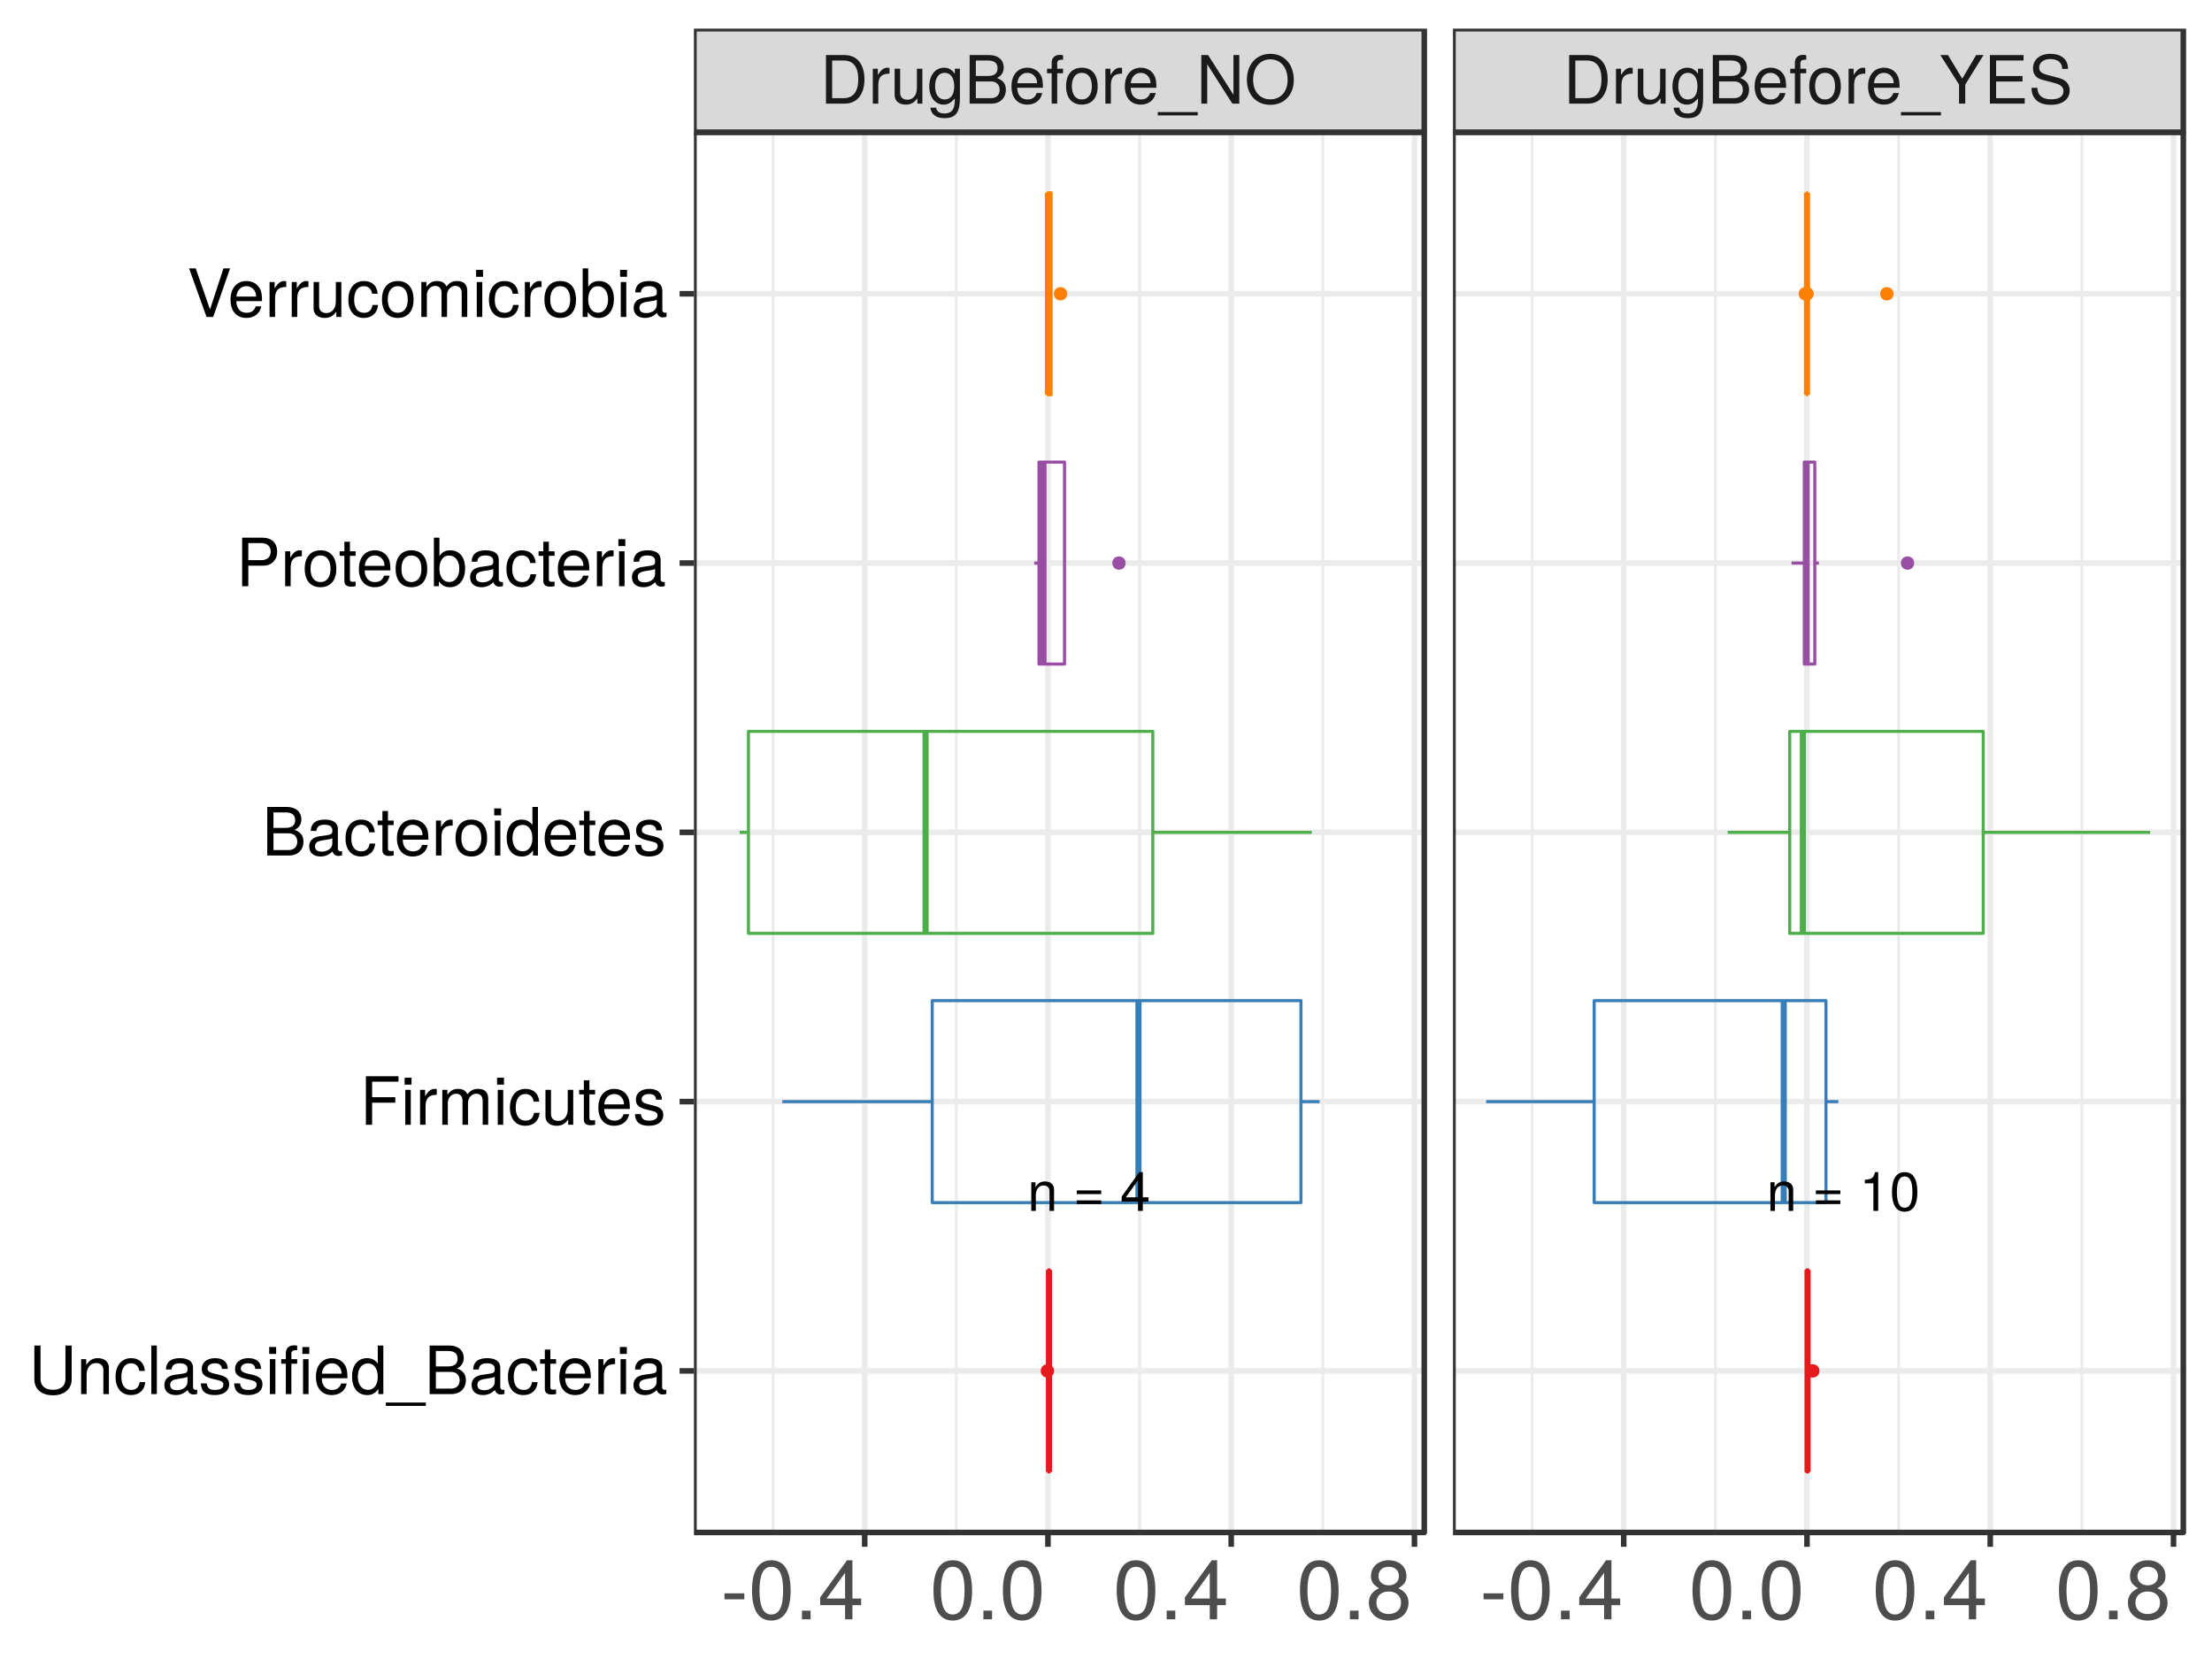 <?xml version="1.0" encoding="UTF-8"?>
<svg xmlns="http://www.w3.org/2000/svg" xmlns:xlink="http://www.w3.org/1999/xlink" width="768pt" height="576pt" viewBox="0 0 768 576" version="1.1">
<defs>
<g>
<symbol overflow="visible" id="glyph0-0">
<path style="stroke:none;" d=""/>
</symbol>
<symbol overflow="visible" id="glyph0-1">
<path style="stroke:none;" d="M 9.234 0 L 9.234 -7.516 C 9.234 -9.156 8 -10.219 6.094 -10.219 C 4.609 -10.219 3.656 -9.656 2.781 -8.266 L 2.781 -9.938 L 1.328 -9.938 L 1.328 0 L 2.906 0 L 2.906 -5.484 C 2.906 -7.516 4 -8.844 5.609 -8.844 C 6.859 -8.844 7.656 -8.078 7.656 -6.891 L 7.656 0 Z M 9.234 0 "/>
</symbol>
<symbol overflow="visible" id="glyph0-2">
<path style="stroke:none;" d=""/>
</symbol>
<symbol overflow="visible" id="glyph0-3">
<path style="stroke:none;" d="M 9.781 -5.828 L 9.781 -7.109 L 1.297 -7.109 L 1.297 -5.828 Z M 9.781 -2.375 L 9.781 -3.656 L 1.297 -3.656 L 1.297 -2.375 Z M 9.781 -2.375 "/>
</symbol>
<symbol overflow="visible" id="glyph0-4">
<path style="stroke:none;" d="M 9.859 -3.219 L 9.859 -4.719 L 7.875 -4.719 L 7.875 -13.453 L 6.641 -13.453 L 0.531 -4.984 L 0.531 -3.219 L 6.203 -3.219 L 6.203 0 L 7.875 0 L 7.875 -3.219 Z M 6.203 -4.719 L 1.984 -4.719 L 6.203 -10.609 Z M 6.203 -4.719 "/>
</symbol>
<symbol overflow="visible" id="glyph0-5">
<path style="stroke:none;" d="M 6.578 0 L 6.578 -13.453 L 5.484 -13.453 C 4.891 -11.375 4.516 -11.094 1.938 -10.781 L 1.938 -9.578 L 4.906 -9.578 L 4.906 0 Z M 6.578 0 "/>
</symbol>
<symbol overflow="visible" id="glyph0-6">
<path style="stroke:none;" d="M 9.625 -6.469 C 9.625 -11.141 8.141 -13.453 5.219 -13.453 C 2.312 -13.453 0.812 -11.094 0.812 -6.578 C 0.812 -2.047 2.328 0.281 5.219 0.281 C 8.062 0.281 9.625 -2.047 9.625 -6.469 Z M 7.906 -6.625 C 7.906 -2.812 7.031 -1.094 5.172 -1.094 C 3.422 -1.094 2.516 -2.891 2.516 -6.562 C 2.516 -10.25 3.422 -11.969 5.219 -11.969 C 7.016 -11.969 7.906 -10.219 7.906 -6.625 Z M 7.906 -6.625 "/>
</symbol>
<symbol overflow="visible" id="glyph1-0">
<path style="stroke:none;" d=""/>
</symbol>
<symbol overflow="visible" id="glyph1-1">
<path style="stroke:none;" d="M 15.422 -8.438 C 15.422 -13.672 12.828 -16.859 8.562 -16.859 L 2.062 -16.859 L 2.062 0 L 8.562 0 C 12.812 0 15.422 -3.188 15.422 -8.438 Z M 13.281 -8.422 C 13.281 -4.156 11.516 -1.891 8.188 -1.891 L 4.203 -1.891 L 4.203 -14.969 L 8.188 -14.969 C 11.516 -14.969 13.281 -12.719 13.281 -8.422 Z M 13.281 -8.422 "/>
</symbol>
<symbol overflow="visible" id="glyph1-2">
<path style="stroke:none;" d="M 7.422 -10.422 L 7.422 -12.391 C 7.094 -12.438 6.938 -12.469 6.688 -12.469 C 5.438 -12.469 4.484 -11.719 3.375 -9.922 L 3.375 -12.125 L 1.625 -12.125 L 1.625 0 L 3.531 0 L 3.531 -6.297 C 3.531 -9.016 4.438 -10.391 7.422 -10.422 Z M 7.422 -10.422 "/>
</symbol>
<symbol overflow="visible" id="glyph1-3">
<path style="stroke:none;" d="M 11.141 0 L 11.141 -12.125 L 9.234 -12.125 L 9.234 -5.438 C 9.234 -2.953 7.938 -1.344 5.922 -1.344 C 4.391 -1.344 3.422 -2.266 3.422 -3.719 L 3.422 -12.125 L 1.5 -12.125 L 1.5 -2.953 C 1.5 -0.953 3 0.344 5.359 0.344 C 7.141 0.344 8.281 -0.281 9.406 -1.875 L 9.406 0 Z M 11.141 0 "/>
</symbol>
<symbol overflow="visible" id="glyph1-4">
<path style="stroke:none;" d="M 11.312 -1.984 L 11.312 -12.125 L 9.531 -12.125 L 9.531 -10.359 C 8.562 -11.797 7.375 -12.469 5.828 -12.469 C 2.75 -12.469 0.672 -9.875 0.672 -5.938 C 0.672 -2.125 2.828 0.344 5.672 0.344 C 7.188 0.344 8.25 -0.297 9.531 -1.828 L 9.531 -1.016 C 9.531 2.203 8.203 3.422 5.969 3.422 C 4.438 3.422 3.266 2.875 3.031 1.391 L 1.062 1.391 C 1.266 3.672 3.047 5.047 5.891 5.047 C 9.688 5.047 11.312 3.359 11.312 -1.984 Z M 9.344 -5.984 C 9.344 -3.094 8.094 -1.438 6.062 -1.438 C 3.953 -1.438 2.688 -3.125 2.688 -6.062 C 2.688 -8.969 3.984 -10.688 6.031 -10.688 C 8.109 -10.688 9.344 -8.922 9.344 -5.984 Z M 9.344 -5.984 "/>
</symbol>
<symbol overflow="visible" id="glyph1-5">
<path style="stroke:none;" d="M 14.406 -4.812 C 14.406 -6.844 13.484 -8.078 11.328 -8.906 C 12.859 -9.625 13.672 -10.875 13.672 -12.578 C 13.672 -15.031 11.859 -16.859 8.672 -16.859 L 1.828 -16.859 L 1.828 0 L 9.438 0 C 12.469 0 14.406 -2.031 14.406 -4.812 Z M 11.516 -12.281 C 11.516 -10.562 10.516 -9.594 8.141 -9.594 L 3.984 -9.594 L 3.984 -14.969 L 8.141 -14.969 C 10.516 -14.969 11.516 -13.984 11.516 -12.281 Z M 12.25 -4.781 C 12.25 -3.172 11.266 -1.891 9.234 -1.891 L 3.984 -1.891 L 3.984 -7.703 L 9.234 -7.703 C 11.266 -7.703 12.25 -6.422 12.25 -4.781 Z M 12.25 -4.781 "/>
</symbol>
<symbol overflow="visible" id="glyph1-6">
<path style="stroke:none;" d="M 11.859 -5.5 C 11.859 -7.266 11.719 -8.375 11.375 -9.266 C 10.594 -11.266 8.734 -12.469 6.469 -12.469 C 3.094 -12.469 0.922 -9.969 0.922 -5.984 C 0.922 -2.016 3.031 0.344 6.422 0.344 C 9.203 0.344 11.125 -1.219 11.609 -3.672 L 9.672 -3.672 C 9.141 -2.078 8.047 -1.438 6.5 -1.438 C 4.484 -1.438 2.984 -2.734 2.938 -5.5 Z M 9.812 -7.219 C 9.812 -7.219 9.812 -7.125 9.781 -7.078 L 2.984 -7.078 C 3.141 -9.234 4.516 -10.688 6.453 -10.688 C 8.344 -10.688 9.812 -9.109 9.812 -7.219 Z M 9.812 -7.219 "/>
</symbol>
<symbol overflow="visible" id="glyph1-7">
<path style="stroke:none;" d="M 5.969 -10.547 L 5.969 -12.125 L 3.953 -12.125 L 3.953 -14.016 C 3.953 -14.828 4.422 -15.234 5.297 -15.234 C 5.453 -15.234 5.531 -15.234 5.969 -15.219 L 5.969 -16.812 C 5.531 -16.906 5.266 -16.922 4.875 -16.922 C 3.094 -16.922 2.031 -15.906 2.031 -14.172 L 2.031 -12.125 L 0.422 -12.125 L 0.422 -10.547 L 2.031 -10.547 L 2.031 0 L 3.953 0 L 3.953 -10.547 Z M 5.969 -10.547 "/>
</symbol>
<symbol overflow="visible" id="glyph1-8">
<path style="stroke:none;" d="M 11.797 -5.969 C 11.797 -10.156 9.781 -12.469 6.297 -12.469 C 2.891 -12.469 0.828 -10.125 0.828 -6.062 C 0.828 -1.984 2.875 0.344 6.312 0.344 C 9.719 0.344 11.797 -1.984 11.797 -5.969 Z M 9.781 -5.984 C 9.781 -3.141 8.438 -1.438 6.312 -1.438 C 4.156 -1.438 2.844 -3.125 2.844 -6.062 C 2.844 -8.969 4.156 -10.688 6.312 -10.688 C 8.484 -10.688 9.781 -9 9.781 -5.984 Z M 9.781 -5.984 "/>
</symbol>
<symbol overflow="visible" id="glyph1-9">
<path style="stroke:none;" d="M 13.359 4.094 L 13.359 2.938 L -0.516 2.938 L -0.516 4.094 Z M 13.359 4.094 "/>
</symbol>
<symbol overflow="visible" id="glyph1-10">
<path style="stroke:none;" d="M 14.938 0 L 14.938 -16.859 L 12.906 -16.859 L 12.906 -3.078 L 4.094 -16.859 L 1.75 -16.859 L 1.75 0 L 3.797 0 L 3.797 -13.672 L 12.516 0 Z M 14.938 0 "/>
</symbol>
<symbol overflow="visible" id="glyph1-11">
<path style="stroke:none;" d="M 17.156 -8.156 C 17.156 -13.594 13.938 -17.281 9 -17.281 C 4.156 -17.281 0.875 -13.578 0.875 -8.297 C 0.875 -3.031 4.156 0.422 9.016 0.422 C 13.969 0.422 17.156 -3.219 17.156 -8.156 Z M 15.016 -8.203 C 15.016 -4.141 12.578 -1.484 9.016 -1.484 C 5.438 -1.484 3.031 -4.141 3.031 -8.297 C 3.031 -12.469 5.438 -15.375 9 -15.375 C 12.656 -15.375 15.016 -12.469 15.016 -8.203 Z M 15.016 -8.203 "/>
</symbol>
<symbol overflow="visible" id="glyph1-12">
<path style="stroke:none;" d="M 15.281 -16.859 L 12.719 -16.859 L 7.906 -8.656 L 2.953 -16.859 L 0.297 -16.859 L 6.797 -6.609 L 6.797 0 L 8.953 0 L 8.953 -6.609 Z M 15.281 -16.859 "/>
</symbol>
<symbol overflow="visible" id="glyph1-13">
<path style="stroke:none;" d="M 14.172 0 L 14.172 -1.891 L 4.234 -1.891 L 4.234 -7.672 L 13.406 -7.672 L 13.406 -9.578 L 4.234 -9.578 L 4.234 -14.969 L 13.766 -14.969 L 13.766 -16.859 L 2.078 -16.859 L 2.078 0 Z M 14.172 0 "/>
</symbol>
<symbol overflow="visible" id="glyph1-14">
<path style="stroke:none;" d="M 14.359 -4.625 C 14.359 -6.703 13.062 -8.234 10.781 -8.859 L 6.547 -9.984 C 4.516 -10.516 3.766 -11.188 3.766 -12.484 C 3.766 -14.203 5.266 -15.469 7.531 -15.469 C 10.219 -15.469 11.75 -14.25 11.75 -12.047 L 13.781 -12.047 C 13.781 -15.359 11.5 -17.281 7.609 -17.281 C 3.906 -17.281 1.625 -15.234 1.625 -12.188 C 1.625 -10.125 2.703 -8.828 4.922 -8.25 L 9.109 -7.141 C 11.234 -6.594 12.203 -5.734 12.203 -4.422 C 12.203 -2.562 10.828 -1.484 7.906 -1.484 C 4.719 -1.484 3.141 -3.078 3.141 -5.484 L 1.109 -5.484 C 1.109 -1.5 3.797 0.422 7.766 0.422 C 12.047 0.422 14.359 -1.625 14.359 -4.625 Z M 14.359 -4.625 "/>
</symbol>
<symbol overflow="visible" id="glyph1-15">
<path style="stroke:none;" d="M 14.922 -5.141 L 14.922 -16.859 L 12.766 -16.859 L 12.766 -5.141 C 12.766 -2.875 11.125 -1.484 8.422 -1.484 C 5.891 -1.484 4.109 -2.688 4.109 -5.141 L 4.109 -16.859 L 1.969 -16.859 L 1.969 -5.141 C 1.969 -1.719 4.422 0.422 8.422 0.422 C 12.375 0.422 14.922 -1.75 14.922 -5.141 Z M 14.922 -5.141 "/>
</symbol>
<symbol overflow="visible" id="glyph1-16">
<path style="stroke:none;" d="M 11.266 0 L 11.266 -9.156 C 11.266 -11.172 9.766 -12.469 7.422 -12.469 C 5.625 -12.469 4.469 -11.766 3.406 -10.078 L 3.406 -12.125 L 1.625 -12.125 L 1.625 0 L 3.531 0 L 3.531 -6.688 C 3.531 -9.156 4.875 -10.781 6.844 -10.781 C 8.375 -10.781 9.344 -9.844 9.344 -8.391 L 9.344 0 Z M 11.266 0 "/>
</symbol>
<symbol overflow="visible" id="glyph1-17">
<path style="stroke:none;" d="M 11.031 -4.156 L 9.094 -4.156 C 8.766 -2.219 7.766 -1.438 6.125 -1.438 C 4 -1.438 2.734 -3.078 2.734 -5.938 C 2.734 -8.969 3.984 -10.688 6.078 -10.688 C 7.703 -10.688 8.719 -9.734 8.953 -8.047 L 10.891 -8.047 C 10.656 -11 8.812 -12.469 6.109 -12.469 C 2.844 -12.469 0.719 -9.969 0.719 -5.938 C 0.719 -2.031 2.797 0.344 6.078 0.344 C 8.969 0.344 10.797 -1.391 11.031 -4.156 Z M 11.031 -4.156 "/>
</symbol>
<symbol overflow="visible" id="glyph1-18">
<path style="stroke:none;" d="M 3.484 0 L 3.484 -16.859 L 1.578 -16.859 L 1.578 0 Z M 3.484 0 "/>
</symbol>
<symbol overflow="visible" id="glyph1-19">
<path style="stroke:none;" d="M 12.375 -0.047 L 12.375 -1.5 C 12.156 -1.453 12.078 -1.453 11.953 -1.453 C 11.281 -1.453 10.922 -1.797 10.922 -2.406 L 10.922 -9.156 C 10.922 -11.312 9.344 -12.469 6.359 -12.469 C 3.422 -12.469 1.625 -11.328 1.5 -8.531 L 3.453 -8.531 C 3.609 -10.016 4.484 -10.688 6.297 -10.688 C 8.031 -10.688 9 -10.031 9 -8.875 L 9 -8.375 C 9 -7.562 8.516 -7.219 6.984 -7.031 C 4.25 -6.688 3.844 -6.594 3.094 -6.297 C 1.688 -5.719 0.969 -4.625 0.969 -3.141 C 0.969 -0.953 2.5 0.344 4.953 0.344 C 6.5 0.344 8 -0.297 9.062 -1.438 C 9.266 -0.516 10.109 0.156 11.047 0.156 C 11.453 0.156 11.75 0.109 12.375 -0.047 Z M 9 -4.188 C 9 -2.453 7.234 -1.344 5.359 -1.344 C 3.859 -1.344 2.984 -1.875 2.984 -3.188 C 2.984 -4.469 3.844 -5.016 5.891 -5.312 C 7.938 -5.594 8.344 -5.688 9 -5.984 Z M 9 -4.188 "/>
</symbol>
<symbol overflow="visible" id="glyph1-20">
<path style="stroke:none;" d="M 10.609 -3.406 C 10.609 -5.203 9.594 -6.109 7.188 -6.688 L 5.344 -7.125 C 3.766 -7.5 3.094 -8 3.094 -8.859 C 3.094 -9.969 4.094 -10.688 5.672 -10.688 C 7.219 -10.688 8.047 -10.016 8.094 -8.734 L 10.125 -8.734 C 10.109 -11.125 8.531 -12.469 5.734 -12.469 C 2.906 -12.469 1.094 -11 1.094 -8.766 C 1.094 -6.875 2.062 -5.969 4.922 -5.266 L 6.734 -4.828 C 8.078 -4.516 8.609 -4.109 8.609 -3.234 C 8.609 -2.109 7.469 -1.438 5.781 -1.438 C 4.047 -1.438 3.078 -1.844 2.828 -3.703 L 0.781 -3.703 C 0.875 -0.906 2.453 0.344 5.625 0.344 C 8.672 0.344 10.609 -1.062 10.609 -3.406 Z M 10.609 -3.406 "/>
</symbol>
<symbol overflow="visible" id="glyph1-21">
<path style="stroke:none;" d="M 3.531 0 L 3.531 -12.125 L 1.625 -12.125 L 1.625 0 Z M 3.797 -13.938 L 3.797 -16.344 L 1.391 -16.344 L 1.391 -13.938 Z M 3.797 -13.938 "/>
</symbol>
<symbol overflow="visible" id="glyph1-22">
<path style="stroke:none;" d="M 5.969 -10.547 L 5.969 -12.125 L 3.953 -12.125 L 3.953 -14.016 C 3.953 -14.828 4.422 -15.234 5.297 -15.234 C 5.453 -15.234 5.531 -15.234 5.969 -15.219 L 5.969 -16.812 C 5.531 -16.906 5.266 -16.922 4.875 -16.922 C 3.094 -16.922 2.031 -15.906 2.031 -14.172 L 2.031 -12.125 L 0.422 -12.125 L 0.422 -10.547 L 2.031 -10.547 L 2.031 0 L 3.953 0 L 3.953 -10.547 Z M 9.922 0 L 9.922 -12.125 L 8 -12.125 L 8 0 Z M 10.172 -13.938 L 10.172 -16.344 L 7.766 -16.344 L 7.766 -13.938 Z M 10.172 -13.938 "/>
</symbol>
<symbol overflow="visible" id="glyph1-23">
<path style="stroke:none;" d="M 11.453 0 L 11.453 -16.859 L 9.531 -16.859 L 9.531 -10.594 C 8.719 -11.812 7.422 -12.469 5.797 -12.469 C 2.656 -12.469 0.594 -10.031 0.594 -6.172 C 0.594 -2.078 2.609 0.344 5.875 0.344 C 7.531 0.344 8.688 -0.281 9.734 -1.781 L 9.734 0 Z M 9.531 -6.016 C 9.531 -3.219 8.188 -1.453 6.156 -1.453 C 4.031 -1.453 2.609 -3.234 2.609 -6.062 C 2.609 -8.875 4.031 -10.656 6.125 -10.656 C 8.203 -10.656 9.531 -8.812 9.531 -6.016 Z M 9.531 -6.016 "/>
</symbol>
<symbol overflow="visible" id="glyph1-24">
<path style="stroke:none;" d="M 5.875 0 L 5.875 -1.625 C 5.625 -1.547 5.312 -1.531 4.953 -1.531 C 4.109 -1.531 3.891 -1.75 3.891 -2.609 L 3.891 -10.547 L 5.875 -10.547 L 5.875 -12.125 L 3.891 -12.125 L 3.891 -15.453 L 1.969 -15.453 L 1.969 -12.125 L 0.328 -12.125 L 0.328 -10.547 L 1.969 -10.547 L 1.969 -1.75 C 1.969 -0.531 2.797 0.156 4.297 0.156 C 4.766 0.156 5.219 0.109 5.875 0 Z M 5.875 0 "/>
</symbol>
<symbol overflow="visible" id="glyph1-25">
<path style="stroke:none;" d="M 13.391 -14.969 L 13.391 -16.859 L 2.078 -16.859 L 2.078 0 L 4.234 0 L 4.234 -7.672 L 12.281 -7.672 L 12.281 -9.578 L 4.234 -9.578 L 4.234 -14.969 Z M 13.391 -14.969 "/>
</symbol>
<symbol overflow="visible" id="glyph1-26">
<path style="stroke:none;" d="M 17.578 0 L 17.578 -9.094 C 17.578 -11.266 16.375 -12.469 14.109 -12.469 C 12.484 -12.469 11.516 -11.984 10.391 -10.609 C 9.672 -11.906 8.688 -12.469 7.125 -12.469 C 5.5 -12.469 4.438 -11.859 3.406 -10.406 L 3.406 -12.125 L 1.641 -12.125 L 1.641 0 L 3.562 0 L 3.562 -7.609 C 3.562 -9.359 4.828 -10.781 6.406 -10.781 C 7.844 -10.781 8.656 -9.891 8.656 -8.344 L 8.656 0 L 10.562 0 L 10.562 -7.609 C 10.562 -9.359 11.859 -10.781 13.438 -10.781 C 14.844 -10.781 15.656 -9.875 15.656 -8.344 L 15.656 0 Z M 17.578 0 "/>
</symbol>
<symbol overflow="visible" id="glyph1-27">
<path style="stroke:none;" d="M 14.266 -11.906 C 14.266 -15.078 12.391 -16.859 9.062 -16.859 L 2.109 -16.859 L 2.109 0 L 4.25 0 L 4.25 -7.141 L 9.547 -7.141 C 12.328 -7.141 14.266 -9.109 14.266 -11.906 Z M 12.031 -12 C 12.031 -10.156 10.797 -9.047 8.734 -9.047 L 4.25 -9.047 L 4.25 -14.969 L 8.734 -14.969 C 10.797 -14.969 12.031 -13.859 12.031 -12 Z M 12.031 -12 "/>
</symbol>
<symbol overflow="visible" id="glyph1-28">
<path style="stroke:none;" d="M 12.094 -6.203 C 12.094 -10.125 10.109 -12.469 6.922 -12.469 C 5.25 -12.469 4.062 -11.844 3.172 -10.469 L 3.172 -16.859 L 1.25 -16.859 L 1.25 0 L 2.984 0 L 2.984 -1.734 C 3.906 -0.328 5.141 0.344 6.828 0.344 C 10.016 0.344 12.094 -2.266 12.094 -6.203 Z M 10.078 -6.078 C 10.078 -3.328 8.656 -1.453 6.547 -1.453 C 4.516 -1.453 3.172 -3.312 3.172 -6.062 C 3.172 -8.906 4.516 -10.75 6.547 -10.656 C 8.688 -10.656 10.078 -8.781 10.078 -6.078 Z M 10.078 -6.078 "/>
</symbol>
<symbol overflow="visible" id="glyph1-29">
<path style="stroke:none;" d="M 14.922 -16.859 L 12.625 -16.859 L 7.953 -2.594 L 3 -16.859 L 0.688 -16.859 L 6.75 0 L 9.062 0 Z M 14.922 -16.859 "/>
</symbol>
<symbol overflow="visible" id="glyph2-0">
<path style="stroke:none;" d=""/>
</symbol>
<symbol overflow="visible" id="glyph2-1">
<path style="stroke:none;" d="M 8.203 -6.938 L 8.203 -9.016 L 1.328 -9.016 L 1.328 -6.938 Z M 8.203 -6.938 "/>
</symbol>
<symbol overflow="visible" id="glyph2-2">
<path style="stroke:none;" d="M 14.656 -9.859 C 14.656 -16.969 12.406 -20.5 7.953 -20.5 C 3.531 -20.5 1.25 -16.906 1.25 -10.031 C 1.25 -3.125 3.562 0.438 7.953 0.438 C 12.281 0.438 14.656 -3.125 14.656 -9.859 Z M 12.047 -10.094 C 12.047 -4.281 10.719 -1.672 7.891 -1.672 C 5.203 -1.672 3.844 -4.391 3.844 -10 C 3.844 -15.609 5.203 -18.234 7.953 -18.234 C 10.703 -18.234 12.047 -15.578 12.047 -10.094 Z M 12.047 -10.094 "/>
</symbol>
<symbol overflow="visible" id="glyph2-3">
<path style="stroke:none;" d="M 5.516 0 L 5.516 -3 L 2.516 -3 L 2.516 0 Z M 5.516 0 "/>
</symbol>
<symbol overflow="visible" id="glyph2-4">
<path style="stroke:none;" d="M 15.031 -4.922 L 15.031 -7.203 L 12 -7.203 L 12 -20.5 L 10.125 -20.5 L 0.812 -7.609 L 0.812 -4.922 L 9.453 -4.922 L 9.453 0 L 12 0 L 12 -4.922 Z M 9.453 -7.203 L 3.031 -7.203 L 9.453 -16.156 Z M 9.453 -7.203 "/>
</symbol>
<symbol overflow="visible" id="glyph2-5">
<path style="stroke:none;" d="M 14.828 -5.781 C 14.828 -8.062 13.672 -9.656 11.297 -10.781 C 13.406 -12.047 14.109 -13.094 14.109 -15.031 C 14.109 -18.234 11.594 -20.5 7.953 -20.5 C 4.344 -20.5 1.797 -18.234 1.797 -15.031 C 1.797 -13.125 2.484 -12.078 4.562 -10.781 C 2.219 -9.656 1.062 -8.062 1.062 -5.812 C 1.062 -2.047 3.906 0.438 7.953 0.438 C 12 0.438 14.828 -2.047 14.828 -5.781 Z M 11.5 -14.969 C 11.5 -13.062 10.094 -11.797 7.953 -11.797 C 5.812 -11.797 4.391 -13.062 4.391 -15 C 4.391 -16.969 5.812 -18.234 7.953 -18.234 C 10.125 -18.234 11.5 -16.969 11.5 -14.969 Z M 12.234 -5.75 C 12.234 -3.328 10.5 -1.828 7.891 -1.828 C 5.406 -1.828 3.672 -3.359 3.672 -5.75 C 3.672 -8.156 5.406 -9.656 7.953 -9.656 C 10.5 -9.656 12.234 -8.156 12.234 -5.75 Z M 12.234 -5.75 "/>
</symbol>
</g>
<clipPath id="clip1">
  <path d="M 240.93 45.902 L 495 45.902 L 495 533 L 240.93 533 Z M 240.93 45.902 "/>
</clipPath>
<clipPath id="clip2">
  <path d="M 267 45.902 L 269 45.902 L 269 533 L 267 533 Z M 267 45.902 "/>
</clipPath>
<clipPath id="clip3">
  <path d="M 331 45.902 L 333 45.902 L 333 533 L 331 533 Z M 331 45.902 "/>
</clipPath>
<clipPath id="clip4">
  <path d="M 395 45.902 L 397 45.902 L 397 533 L 395 533 Z M 395 45.902 "/>
</clipPath>
<clipPath id="clip5">
  <path d="M 458 45.902 L 460 45.902 L 460 533 L 458 533 Z M 458 45.902 "/>
</clipPath>
<clipPath id="clip6">
  <path d="M 240.93 475 L 495.504 475 L 495.504 477 L 240.93 477 Z M 240.93 475 "/>
</clipPath>
<clipPath id="clip7">
  <path d="M 240.93 381 L 495.504 381 L 495.504 384 L 240.93 384 Z M 240.93 381 "/>
</clipPath>
<clipPath id="clip8">
  <path d="M 240.93 288 L 495.504 288 L 495.504 290 L 240.93 290 Z M 240.93 288 "/>
</clipPath>
<clipPath id="clip9">
  <path d="M 240.93 194 L 495.504 194 L 495.504 197 L 240.93 197 Z M 240.93 194 "/>
</clipPath>
<clipPath id="clip10">
  <path d="M 240.93 101 L 495.504 101 L 495.504 103 L 240.93 103 Z M 240.93 101 "/>
</clipPath>
<clipPath id="clip11">
  <path d="M 299 45.902 L 302 45.902 L 302 533.07 L 299 533.07 Z M 299 45.902 "/>
</clipPath>
<clipPath id="clip12">
  <path d="M 362 45.902 L 365 45.902 L 365 533.07 L 362 533.07 Z M 362 45.902 "/>
</clipPath>
<clipPath id="clip13">
  <path d="M 426 45.902 L 429 45.902 L 429 533.07 L 426 533.07 Z M 426 45.902 "/>
</clipPath>
<clipPath id="clip14">
  <path d="M 490 45.902 L 493 45.902 L 493 533.07 L 490 533.07 Z M 490 45.902 "/>
</clipPath>
<clipPath id="clip15">
  <path d="M 240.93 45.902 L 495.504 45.902 L 495.504 533.07 L 240.93 533.07 Z M 240.93 45.902 "/>
</clipPath>
<clipPath id="clip16">
  <path d="M 504.465 45.902 L 759 45.902 L 759 533 L 504.465 533 Z M 504.465 45.902 "/>
</clipPath>
<clipPath id="clip17">
  <path d="M 531 45.902 L 533 45.902 L 533 533 L 531 533 Z M 531 45.902 "/>
</clipPath>
<clipPath id="clip18">
  <path d="M 595 45.902 L 597 45.902 L 597 533 L 595 533 Z M 595 45.902 "/>
</clipPath>
<clipPath id="clip19">
  <path d="M 658 45.902 L 660 45.902 L 660 533 L 658 533 Z M 658 45.902 "/>
</clipPath>
<clipPath id="clip20">
  <path d="M 722 45.902 L 724 45.902 L 724 533 L 722 533 Z M 722 45.902 "/>
</clipPath>
<clipPath id="clip21">
  <path d="M 504.465 475 L 759.039 475 L 759.039 477 L 504.465 477 Z M 504.465 475 "/>
</clipPath>
<clipPath id="clip22">
  <path d="M 504.465 381 L 759.039 381 L 759.039 384 L 504.465 384 Z M 504.465 381 "/>
</clipPath>
<clipPath id="clip23">
  <path d="M 504.465 288 L 759.039 288 L 759.039 290 L 504.465 290 Z M 504.465 288 "/>
</clipPath>
<clipPath id="clip24">
  <path d="M 504.465 194 L 759.039 194 L 759.039 197 L 504.465 197 Z M 504.465 194 "/>
</clipPath>
<clipPath id="clip25">
  <path d="M 504.465 101 L 759.039 101 L 759.039 103 L 504.465 103 Z M 504.465 101 "/>
</clipPath>
<clipPath id="clip26">
  <path d="M 562 45.902 L 565 45.902 L 565 533.07 L 562 533.07 Z M 562 45.902 "/>
</clipPath>
<clipPath id="clip27">
  <path d="M 626 45.902 L 629 45.902 L 629 533.07 L 626 533.07 Z M 626 45.902 "/>
</clipPath>
<clipPath id="clip28">
  <path d="M 690 45.902 L 692 45.902 L 692 533.07 L 690 533.07 Z M 690 45.902 "/>
</clipPath>
<clipPath id="clip29">
  <path d="M 753 45.902 L 756 45.902 L 756 533.07 L 753 533.07 Z M 753 45.902 "/>
</clipPath>
<clipPath id="clip30">
  <path d="M 504.465 45.902 L 759.039 45.902 L 759.039 533.07 L 504.465 533.07 Z M 504.465 45.902 "/>
</clipPath>
<clipPath id="clip31">
  <path d="M 240.93 9.961 L 495 9.961 L 495 46 L 240.93 46 Z M 240.93 9.961 "/>
</clipPath>
<clipPath id="clip32">
  <path d="M 240.93 9.961 L 495.504 9.961 L 495.504 46.902 L 240.93 46.902 Z M 240.93 9.961 "/>
</clipPath>
<clipPath id="clip33">
  <path d="M 504.465 9.961 L 759 9.961 L 759 46 L 504.465 46 Z M 504.465 9.961 "/>
</clipPath>
<clipPath id="clip34">
  <path d="M 504.465 9.961 L 759.039 9.961 L 759.039 46.902 L 504.465 46.902 Z M 504.465 9.961 "/>
</clipPath>
</defs>
<g id="surface5834">
<rect x="0" y="0" width="768" height="576" style="fill:rgb(100%,100%,100%);fill-opacity:1;stroke:none;"/>
<rect x="0" y="0" width="768" height="576" style="fill:rgb(100%,100%,100%);fill-opacity:1;stroke:none;"/>
<path style="fill:none;stroke-width:1.94;stroke-linecap:round;stroke-linejoin:round;stroke:rgb(100%,100%,100%);stroke-opacity:1;stroke-miterlimit:10;" d="M 0 576 L 768 576 L 768 0 L 0 0 Z M 0 576 "/>
<g clip-path="url(#clip1)" clip-rule="nonzero">
<path style=" stroke:none;fill-rule:nonzero;fill:rgb(100%,100%,100%);fill-opacity:1;" d="M 240.93 532.07 L 494.504 532.07 L 494.504 45.902 L 240.93 45.902 Z M 240.93 532.07 "/>
</g>
<g clip-path="url(#clip2)" clip-rule="nonzero">
<path style="fill:none;stroke-width:0.97;stroke-linecap:butt;stroke-linejoin:round;stroke:rgb(92.157%,92.157%,92.157%);stroke-opacity:1;stroke-miterlimit:10;" d="M 268.41 532.07 L 268.41 45.902 "/>
</g>
<g clip-path="url(#clip3)" clip-rule="nonzero">
<path style="fill:none;stroke-width:0.97;stroke-linecap:butt;stroke-linejoin:round;stroke:rgb(92.157%,92.157%,92.157%);stroke-opacity:1;stroke-miterlimit:10;" d="M 332.035 532.07 L 332.035 45.902 "/>
</g>
<g clip-path="url(#clip4)" clip-rule="nonzero">
<path style="fill:none;stroke-width:0.97;stroke-linecap:butt;stroke-linejoin:round;stroke:rgb(92.157%,92.157%,92.157%);stroke-opacity:1;stroke-miterlimit:10;" d="M 395.66 532.07 L 395.66 45.902 "/>
</g>
<g clip-path="url(#clip5)" clip-rule="nonzero">
<path style="fill:none;stroke-width:0.97;stroke-linecap:butt;stroke-linejoin:round;stroke:rgb(92.157%,92.157%,92.157%);stroke-opacity:1;stroke-miterlimit:10;" d="M 459.285 532.07 L 459.285 45.902 "/>
</g>
<g clip-path="url(#clip6)" clip-rule="nonzero">
<path style="fill:none;stroke-width:1.94;stroke-linecap:butt;stroke-linejoin:round;stroke:rgb(92.157%,92.157%,92.157%);stroke-opacity:1;stroke-miterlimit:10;" d="M 240.93 475.977 L 494.5 475.977 "/>
</g>
<g clip-path="url(#clip7)" clip-rule="nonzero">
<path style="fill:none;stroke-width:1.94;stroke-linecap:butt;stroke-linejoin:round;stroke:rgb(92.157%,92.157%,92.157%);stroke-opacity:1;stroke-miterlimit:10;" d="M 240.93 382.48 L 494.5 382.48 "/>
</g>
<g clip-path="url(#clip8)" clip-rule="nonzero">
<path style="fill:none;stroke-width:1.94;stroke-linecap:butt;stroke-linejoin:round;stroke:rgb(92.157%,92.157%,92.157%);stroke-opacity:1;stroke-miterlimit:10;" d="M 240.93 288.988 L 494.5 288.988 "/>
</g>
<g clip-path="url(#clip9)" clip-rule="nonzero">
<path style="fill:none;stroke-width:1.94;stroke-linecap:butt;stroke-linejoin:round;stroke:rgb(92.157%,92.157%,92.157%);stroke-opacity:1;stroke-miterlimit:10;" d="M 240.93 195.492 L 494.5 195.492 "/>
</g>
<g clip-path="url(#clip10)" clip-rule="nonzero">
<path style="fill:none;stroke-width:1.94;stroke-linecap:butt;stroke-linejoin:round;stroke:rgb(92.157%,92.157%,92.157%);stroke-opacity:1;stroke-miterlimit:10;" d="M 240.93 102 L 494.5 102 "/>
</g>
<g clip-path="url(#clip11)" clip-rule="nonzero">
<path style="fill:none;stroke-width:1.94;stroke-linecap:butt;stroke-linejoin:round;stroke:rgb(92.157%,92.157%,92.157%);stroke-opacity:1;stroke-miterlimit:10;" d="M 300.223 532.07 L 300.223 45.902 "/>
</g>
<g clip-path="url(#clip12)" clip-rule="nonzero">
<path style="fill:none;stroke-width:1.94;stroke-linecap:butt;stroke-linejoin:round;stroke:rgb(92.157%,92.157%,92.157%);stroke-opacity:1;stroke-miterlimit:10;" d="M 363.848 532.07 L 363.848 45.902 "/>
</g>
<g clip-path="url(#clip13)" clip-rule="nonzero">
<path style="fill:none;stroke-width:1.94;stroke-linecap:butt;stroke-linejoin:round;stroke:rgb(92.157%,92.157%,92.157%);stroke-opacity:1;stroke-miterlimit:10;" d="M 427.473 532.07 L 427.473 45.902 "/>
</g>
<g clip-path="url(#clip14)" clip-rule="nonzero">
<path style="fill:none;stroke-width:1.94;stroke-linecap:butt;stroke-linejoin:round;stroke:rgb(92.157%,92.157%,92.157%);stroke-opacity:1;stroke-miterlimit:10;" d="M 491.098 532.07 L 491.098 45.902 "/>
</g>
<path style="fill-rule:nonzero;fill:rgb(89.412%,10.196%,10.98%);fill-opacity:1;stroke-width:0.709;stroke-linecap:round;stroke-linejoin:round;stroke:rgb(89.412%,10.196%,10.98%);stroke-opacity:1;stroke-miterlimit:10;" d="M 365.605 475.977 C 365.605 478.582 361.695 478.582 361.695 475.977 C 361.695 473.367 365.605 473.367 365.605 475.977 "/>
<path style="fill:none;stroke-width:1.067;stroke-linecap:butt;stroke-linejoin:round;stroke:rgb(89.412%,10.196%,10.98%);stroke-opacity:1;stroke-miterlimit:10;" d="M 364.336 475.977 L 364.723 475.977 "/>
<path style="fill:none;stroke-width:1.067;stroke-linecap:butt;stroke-linejoin:round;stroke:rgb(89.412%,10.196%,10.98%);stroke-opacity:1;stroke-miterlimit:10;" d="M 364.066 475.977 L 364.066 475.977 "/>
<path style="fill:none;stroke-width:1.067;stroke-linecap:round;stroke-linejoin:round;stroke:rgb(89.412%,10.196%,10.98%);stroke-opacity:1;stroke-miterlimit:10;" d="M 364.336 511.035 L 364.066 511.035 L 364.066 440.914 L 364.336 440.914 L 364.336 511.035 "/>
<path style="fill:none;stroke-width:2.134;stroke-linecap:butt;stroke-linejoin:round;stroke:rgb(89.412%,10.196%,10.98%);stroke-opacity:1;stroke-miterlimit:10;" d="M 364.207 511.035 L 364.207 440.914 "/>
<path style="fill:none;stroke-width:1.067;stroke-linecap:butt;stroke-linejoin:round;stroke:rgb(21.569%,49.412%,72.157%);stroke-opacity:1;stroke-miterlimit:10;" d="M 451.688 382.48 L 458.176 382.48 "/>
<path style="fill:none;stroke-width:1.067;stroke-linecap:butt;stroke-linejoin:round;stroke:rgb(21.569%,49.412%,72.157%);stroke-opacity:1;stroke-miterlimit:10;" d="M 323.664 382.48 L 271.609 382.48 "/>
<path style="fill:none;stroke-width:1.067;stroke-linecap:round;stroke-linejoin:round;stroke:rgb(21.569%,49.412%,72.157%);stroke-opacity:1;stroke-miterlimit:10;" d="M 451.688 417.539 L 323.664 417.539 L 323.664 347.422 L 451.688 347.422 L 451.688 417.539 "/>
<path style="fill:none;stroke-width:2.134;stroke-linecap:butt;stroke-linejoin:round;stroke:rgb(21.569%,49.412%,72.157%);stroke-opacity:1;stroke-miterlimit:10;" d="M 395.27 417.539 L 395.27 347.422 "/>
<path style="fill:none;stroke-width:1.067;stroke-linecap:butt;stroke-linejoin:round;stroke:rgb(30.196%,68.627%,29.02%);stroke-opacity:1;stroke-miterlimit:10;" d="M 400.246 288.988 L 455.414 288.988 "/>
<path style="fill:none;stroke-width:1.067;stroke-linecap:butt;stroke-linejoin:round;stroke:rgb(30.196%,68.627%,29.02%);stroke-opacity:1;stroke-miterlimit:10;" d="M 259.855 288.988 L 256.828 288.988 "/>
<path style="fill:none;stroke-width:1.067;stroke-linecap:round;stroke-linejoin:round;stroke:rgb(30.196%,68.627%,29.02%);stroke-opacity:1;stroke-miterlimit:10;" d="M 400.246 324.047 L 259.855 324.047 L 259.855 253.926 L 400.246 253.926 L 400.246 324.047 "/>
<path style="fill:none;stroke-width:2.134;stroke-linecap:butt;stroke-linejoin:round;stroke:rgb(30.196%,68.627%,29.02%);stroke-opacity:1;stroke-miterlimit:10;" d="M 321.359 324.047 L 321.359 253.926 "/>
<path style="fill-rule:nonzero;fill:rgb(59.608%,30.588%,63.922%);fill-opacity:1;stroke-width:0.709;stroke-linecap:round;stroke-linejoin:round;stroke:rgb(59.608%,30.588%,63.922%);stroke-opacity:1;stroke-miterlimit:10;" d="M 390.453 195.492 C 390.453 198.098 386.543 198.098 386.543 195.492 C 386.543 192.887 390.453 192.887 390.453 195.492 "/>
<path style="fill:none;stroke-width:1.067;stroke-linecap:butt;stroke-linejoin:round;stroke:rgb(59.608%,30.588%,63.922%);stroke-opacity:1;stroke-miterlimit:10;" d="M 369.598 195.492 L 369.598 195.492 "/>
<path style="fill:none;stroke-width:1.067;stroke-linecap:butt;stroke-linejoin:round;stroke:rgb(59.608%,30.588%,63.922%);stroke-opacity:1;stroke-miterlimit:10;" d="M 360.73 195.492 L 359.078 195.492 "/>
<path style="fill:none;stroke-width:1.067;stroke-linecap:round;stroke-linejoin:round;stroke:rgb(59.608%,30.588%,63.922%);stroke-opacity:1;stroke-miterlimit:10;" d="M 369.598 230.555 L 360.73 230.555 L 360.73 160.434 L 369.598 160.434 L 369.598 230.555 "/>
<path style="fill:none;stroke-width:2.134;stroke-linecap:butt;stroke-linejoin:round;stroke:rgb(59.608%,30.588%,63.922%);stroke-opacity:1;stroke-miterlimit:10;" d="M 362.289 230.555 L 362.289 160.434 "/>
<path style="fill-rule:nonzero;fill:rgb(100%,49.804%,0%);fill-opacity:1;stroke-width:0.709;stroke-linecap:round;stroke-linejoin:round;stroke:rgb(100%,49.804%,0%);stroke-opacity:1;stroke-miterlimit:10;" d="M 370.168 102 C 370.168 104.605 366.262 104.605 366.262 102 C 366.262 99.395 370.168 99.395 370.168 102 "/>
<path style="fill:none;stroke-width:1.067;stroke-linecap:butt;stroke-linejoin:round;stroke:rgb(100%,49.804%,0%);stroke-opacity:1;stroke-miterlimit:10;" d="M 364.938 102 L 364.938 102 "/>
<path style="fill:none;stroke-width:1.067;stroke-linecap:butt;stroke-linejoin:round;stroke:rgb(100%,49.804%,0%);stroke-opacity:1;stroke-miterlimit:10;" d="M 363.848 102 L 363.848 102 "/>
<path style="fill:none;stroke-width:1.067;stroke-linecap:round;stroke-linejoin:round;stroke:rgb(100%,49.804%,0%);stroke-opacity:1;stroke-miterlimit:10;" d="M 364.938 137.059 L 363.848 137.059 L 363.848 66.938 L 364.938 66.938 L 364.938 137.059 "/>
<path style="fill:none;stroke-width:2.134;stroke-linecap:butt;stroke-linejoin:round;stroke:rgb(100%,49.804%,0%);stroke-opacity:1;stroke-miterlimit:10;" d="M 363.848 137.059 L 363.848 66.938 "/>
<g style="fill:rgb(0%,0%,0%);fill-opacity:1;">
  <use xlink:href="#glyph0-1" x="356.734" y="420.42"/>
  <use xlink:href="#glyph0-2" x="367.281" y="420.42"/>
  <use xlink:href="#glyph0-3" x="372.555" y="420.42"/>
  <use xlink:href="#glyph0-2" x="383.633" y="420.42"/>
  <use xlink:href="#glyph0-4" x="388.906" y="420.42"/>
</g>
<g clip-path="url(#clip15)" clip-rule="nonzero">
<path style="fill:none;stroke-width:1.94;stroke-linecap:round;stroke-linejoin:round;stroke:rgb(20%,20%,20%);stroke-opacity:1;stroke-miterlimit:10;" d="M 240.93 532.07 L 494.504 532.07 L 494.504 45.902 L 240.93 45.902 Z M 240.93 532.07 "/>
</g>
<g clip-path="url(#clip16)" clip-rule="nonzero">
<path style=" stroke:none;fill-rule:nonzero;fill:rgb(100%,100%,100%);fill-opacity:1;" d="M 504.465 532.07 L 758.039 532.07 L 758.039 45.902 L 504.465 45.902 Z M 504.465 532.07 "/>
</g>
<g clip-path="url(#clip17)" clip-rule="nonzero">
<path style="fill:none;stroke-width:0.97;stroke-linecap:butt;stroke-linejoin:round;stroke:rgb(92.157%,92.157%,92.157%);stroke-opacity:1;stroke-miterlimit:10;" d="M 531.945 532.07 L 531.945 45.902 "/>
</g>
<g clip-path="url(#clip18)" clip-rule="nonzero">
<path style="fill:none;stroke-width:0.97;stroke-linecap:butt;stroke-linejoin:round;stroke:rgb(92.157%,92.157%,92.157%);stroke-opacity:1;stroke-miterlimit:10;" d="M 595.57 532.07 L 595.57 45.902 "/>
</g>
<g clip-path="url(#clip19)" clip-rule="nonzero">
<path style="fill:none;stroke-width:0.97;stroke-linecap:butt;stroke-linejoin:round;stroke:rgb(92.157%,92.157%,92.157%);stroke-opacity:1;stroke-miterlimit:10;" d="M 659.195 532.07 L 659.195 45.902 "/>
</g>
<g clip-path="url(#clip20)" clip-rule="nonzero">
<path style="fill:none;stroke-width:0.97;stroke-linecap:butt;stroke-linejoin:round;stroke:rgb(92.157%,92.157%,92.157%);stroke-opacity:1;stroke-miterlimit:10;" d="M 722.82 532.07 L 722.82 45.902 "/>
</g>
<g clip-path="url(#clip21)" clip-rule="nonzero">
<path style="fill:none;stroke-width:1.94;stroke-linecap:butt;stroke-linejoin:round;stroke:rgb(92.157%,92.157%,92.157%);stroke-opacity:1;stroke-miterlimit:10;" d="M 504.465 475.977 L 758.039 475.977 "/>
</g>
<g clip-path="url(#clip22)" clip-rule="nonzero">
<path style="fill:none;stroke-width:1.94;stroke-linecap:butt;stroke-linejoin:round;stroke:rgb(92.157%,92.157%,92.157%);stroke-opacity:1;stroke-miterlimit:10;" d="M 504.465 382.48 L 758.039 382.48 "/>
</g>
<g clip-path="url(#clip23)" clip-rule="nonzero">
<path style="fill:none;stroke-width:1.94;stroke-linecap:butt;stroke-linejoin:round;stroke:rgb(92.157%,92.157%,92.157%);stroke-opacity:1;stroke-miterlimit:10;" d="M 504.465 288.988 L 758.039 288.988 "/>
</g>
<g clip-path="url(#clip24)" clip-rule="nonzero">
<path style="fill:none;stroke-width:1.94;stroke-linecap:butt;stroke-linejoin:round;stroke:rgb(92.157%,92.157%,92.157%);stroke-opacity:1;stroke-miterlimit:10;" d="M 504.465 195.492 L 758.039 195.492 "/>
</g>
<g clip-path="url(#clip25)" clip-rule="nonzero">
<path style="fill:none;stroke-width:1.94;stroke-linecap:butt;stroke-linejoin:round;stroke:rgb(92.157%,92.157%,92.157%);stroke-opacity:1;stroke-miterlimit:10;" d="M 504.465 102 L 758.039 102 "/>
</g>
<g clip-path="url(#clip26)" clip-rule="nonzero">
<path style="fill:none;stroke-width:1.94;stroke-linecap:butt;stroke-linejoin:round;stroke:rgb(92.157%,92.157%,92.157%);stroke-opacity:1;stroke-miterlimit:10;" d="M 563.758 532.07 L 563.758 45.902 "/>
</g>
<g clip-path="url(#clip27)" clip-rule="nonzero">
<path style="fill:none;stroke-width:1.94;stroke-linecap:butt;stroke-linejoin:round;stroke:rgb(92.157%,92.157%,92.157%);stroke-opacity:1;stroke-miterlimit:10;" d="M 627.383 532.07 L 627.383 45.902 "/>
</g>
<g clip-path="url(#clip28)" clip-rule="nonzero">
<path style="fill:none;stroke-width:1.94;stroke-linecap:butt;stroke-linejoin:round;stroke:rgb(92.157%,92.157%,92.157%);stroke-opacity:1;stroke-miterlimit:10;" d="M 691.008 532.07 L 691.008 45.902 "/>
</g>
<g clip-path="url(#clip29)" clip-rule="nonzero">
<path style="fill:none;stroke-width:1.94;stroke-linecap:butt;stroke-linejoin:round;stroke:rgb(92.157%,92.157%,92.157%);stroke-opacity:1;stroke-miterlimit:10;" d="M 754.633 532.07 L 754.633 45.902 "/>
</g>
<path style="fill-rule:nonzero;fill:rgb(89.412%,10.196%,10.98%);fill-opacity:1;stroke-width:0.709;stroke-linecap:round;stroke-linejoin:round;stroke:rgb(89.412%,10.196%,10.98%);stroke-opacity:1;stroke-miterlimit:10;" d="M 631.352 475.977 C 631.352 478.582 627.441 478.582 627.441 475.977 C 627.441 473.367 631.352 473.367 631.352 475.977 "/>
<path style="fill:none;stroke-width:1.067;stroke-linecap:butt;stroke-linejoin:round;stroke:rgb(89.412%,10.196%,10.98%);stroke-opacity:1;stroke-miterlimit:10;" d="M 627.746 475.977 L 627.934 475.977 "/>
<path style="fill:none;stroke-width:1.067;stroke-linecap:butt;stroke-linejoin:round;stroke:rgb(89.412%,10.196%,10.98%);stroke-opacity:1;stroke-miterlimit:10;" d="M 627.301 475.977 L 627.059 475.977 "/>
<path style="fill:none;stroke-width:1.067;stroke-linecap:round;stroke-linejoin:round;stroke:rgb(89.412%,10.196%,10.98%);stroke-opacity:1;stroke-miterlimit:10;" d="M 627.746 511.035 L 627.301 511.035 L 627.301 440.914 L 627.746 440.914 L 627.746 511.035 "/>
<path style="fill:none;stroke-width:2.134;stroke-linecap:butt;stroke-linejoin:round;stroke:rgb(89.412%,10.196%,10.98%);stroke-opacity:1;stroke-miterlimit:10;" d="M 627.586 511.035 L 627.586 440.914 "/>
<path style="fill:none;stroke-width:1.067;stroke-linecap:butt;stroke-linejoin:round;stroke:rgb(21.569%,49.412%,72.157%);stroke-opacity:1;stroke-miterlimit:10;" d="M 633.969 382.48 L 638.254 382.48 "/>
<path style="fill:none;stroke-width:1.067;stroke-linecap:butt;stroke-linejoin:round;stroke:rgb(21.569%,49.412%,72.157%);stroke-opacity:1;stroke-miterlimit:10;" d="M 553.492 382.48 L 515.992 382.48 "/>
<path style="fill:none;stroke-width:1.067;stroke-linecap:round;stroke-linejoin:round;stroke:rgb(21.569%,49.412%,72.157%);stroke-opacity:1;stroke-miterlimit:10;" d="M 633.969 417.539 L 553.492 417.539 L 553.492 347.422 L 633.969 347.422 L 633.969 417.539 "/>
<path style="fill:none;stroke-width:2.134;stroke-linecap:butt;stroke-linejoin:round;stroke:rgb(21.569%,49.412%,72.157%);stroke-opacity:1;stroke-miterlimit:10;" d="M 619.309 417.539 L 619.309 347.422 "/>
<path style="fill:none;stroke-width:1.067;stroke-linecap:butt;stroke-linejoin:round;stroke:rgb(30.196%,68.627%,29.02%);stroke-opacity:1;stroke-miterlimit:10;" d="M 688.566 288.988 L 746.512 288.988 "/>
<path style="fill:none;stroke-width:1.067;stroke-linecap:butt;stroke-linejoin:round;stroke:rgb(30.196%,68.627%,29.02%);stroke-opacity:1;stroke-miterlimit:10;" d="M 621.383 288.988 L 599.855 288.988 "/>
<path style="fill:none;stroke-width:1.067;stroke-linecap:round;stroke-linejoin:round;stroke:rgb(30.196%,68.627%,29.02%);stroke-opacity:1;stroke-miterlimit:10;" d="M 688.566 324.047 L 621.383 324.047 L 621.383 253.926 L 688.566 253.926 L 688.566 324.047 "/>
<path style="fill:none;stroke-width:2.134;stroke-linecap:butt;stroke-linejoin:round;stroke:rgb(30.196%,68.627%,29.02%);stroke-opacity:1;stroke-miterlimit:10;" d="M 625.945 324.047 L 625.945 253.926 "/>
<path style="fill-rule:nonzero;fill:rgb(59.608%,30.588%,63.922%);fill-opacity:1;stroke-width:0.709;stroke-linecap:round;stroke-linejoin:round;stroke:rgb(59.608%,30.588%,63.922%);stroke-opacity:1;stroke-miterlimit:10;" d="M 664.246 195.492 C 664.246 198.098 660.336 198.098 660.336 195.492 C 660.336 192.887 664.246 192.887 664.246 195.492 "/>
<path style="fill:none;stroke-width:1.067;stroke-linecap:butt;stroke-linejoin:round;stroke:rgb(59.608%,30.588%,63.922%);stroke-opacity:1;stroke-miterlimit:10;" d="M 630.09 195.492 L 631.516 195.492 "/>
<path style="fill:none;stroke-width:1.067;stroke-linecap:butt;stroke-linejoin:round;stroke:rgb(59.608%,30.588%,63.922%);stroke-opacity:1;stroke-miterlimit:10;" d="M 626.449 195.492 L 622.012 195.492 "/>
<path style="fill:none;stroke-width:1.067;stroke-linecap:round;stroke-linejoin:round;stroke:rgb(59.608%,30.588%,63.922%);stroke-opacity:1;stroke-miterlimit:10;" d="M 630.09 230.555 L 626.449 230.555 L 626.449 160.434 L 630.09 160.434 L 630.09 230.555 "/>
<path style="fill:none;stroke-width:2.134;stroke-linecap:butt;stroke-linejoin:round;stroke:rgb(59.608%,30.588%,63.922%);stroke-opacity:1;stroke-miterlimit:10;" d="M 627.25 230.555 L 627.25 160.434 "/>
<path style="fill-rule:nonzero;fill:rgb(100%,49.804%,0%);fill-opacity:1;stroke-width:0.709;stroke-linecap:round;stroke-linejoin:round;stroke:rgb(100%,49.804%,0%);stroke-opacity:1;stroke-miterlimit:10;" d="M 657.062 102 C 657.062 104.605 653.156 104.605 653.156 102 C 653.156 99.395 657.062 99.395 657.062 102 "/>
<path style="fill-rule:nonzero;fill:rgb(100%,49.804%,0%);fill-opacity:1;stroke-width:0.709;stroke-linecap:round;stroke-linejoin:round;stroke:rgb(100%,49.804%,0%);stroke-opacity:1;stroke-miterlimit:10;" d="M 628.754 102 C 628.754 104.605 624.844 104.605 624.844 102 C 624.844 99.395 628.754 99.395 628.754 102 "/>
<path style="fill-rule:nonzero;fill:rgb(100%,49.804%,0%);fill-opacity:1;stroke-width:0.709;stroke-linecap:round;stroke-linejoin:round;stroke:rgb(100%,49.804%,0%);stroke-opacity:1;stroke-miterlimit:10;" d="M 629.352 102 C 629.352 104.605 625.441 104.605 625.441 102 C 625.441 99.395 629.352 99.395 629.352 102 "/>
<path style="fill:none;stroke-width:1.067;stroke-linecap:butt;stroke-linejoin:round;stroke:rgb(100%,49.804%,0%);stroke-opacity:1;stroke-miterlimit:10;" d="M 627.383 102 L 627.383 102 "/>
<path style="fill:none;stroke-width:1.067;stroke-linecap:butt;stroke-linejoin:round;stroke:rgb(100%,49.804%,0%);stroke-opacity:1;stroke-miterlimit:10;" d="M 627.383 102 L 627.383 102 "/>
<path style="fill:none;stroke-width:1.067;stroke-linecap:round;stroke-linejoin:round;stroke:rgb(100%,49.804%,0%);stroke-opacity:1;stroke-miterlimit:10;" d="M 627.383 137.059 L 627.383 66.938 L 627.383 137.059 "/>
<path style="fill:none;stroke-width:2.134;stroke-linecap:butt;stroke-linejoin:round;stroke:rgb(100%,49.804%,0%);stroke-opacity:1;stroke-miterlimit:10;" d="M 627.383 137.059 L 627.383 66.938 "/>
<g style="fill:rgb(0%,0%,0%);fill-opacity:1;">
  <use xlink:href="#glyph0-1" x="613.359" y="420.42"/>
  <use xlink:href="#glyph0-2" x="623.906" y="420.42"/>
  <use xlink:href="#glyph0-3" x="629.18" y="420.42"/>
  <use xlink:href="#glyph0-2" x="640.258" y="420.42"/>
  <use xlink:href="#glyph0-5" x="645.531" y="420.42"/>
  <use xlink:href="#glyph0-6" x="656.078" y="420.42"/>
</g>
<g clip-path="url(#clip30)" clip-rule="nonzero">
<path style="fill:none;stroke-width:1.94;stroke-linecap:round;stroke-linejoin:round;stroke:rgb(20%,20%,20%);stroke-opacity:1;stroke-miterlimit:10;" d="M 504.465 532.07 L 758.039 532.07 L 758.039 45.902 L 504.465 45.902 Z M 504.465 532.07 "/>
</g>
<g clip-path="url(#clip31)" clip-rule="nonzero">
<path style=" stroke:none;fill-rule:nonzero;fill:rgb(85.098%,85.098%,85.098%);fill-opacity:1;" d="M 240.93 45.902 L 494.504 45.902 L 494.504 9.961 L 240.93 9.961 Z M 240.93 45.902 "/>
</g>
<g clip-path="url(#clip32)" clip-rule="nonzero">
<path style="fill:none;stroke-width:1.94;stroke-linecap:round;stroke-linejoin:round;stroke:rgb(20%,20%,20%);stroke-opacity:1;stroke-miterlimit:10;" d="M 240.93 45.902 L 494.504 45.902 L 494.504 9.961 L 240.93 9.961 Z M 240.93 45.902 "/>
</g>
<g style="fill:rgb(10.196%,10.196%,10.196%);fill-opacity:1;">
  <use xlink:href="#glyph1-1" x="284.715" y="35.976"/>
  <use xlink:href="#glyph1-2" x="301.411" y="35.976"/>
  <use xlink:href="#glyph1-3" x="309.111" y="35.976"/>
  <use xlink:href="#glyph1-4" x="321.969" y="35.976"/>
  <use xlink:href="#glyph1-5" x="334.826" y="35.976"/>
  <use xlink:href="#glyph1-6" x="350.251" y="35.976"/>
  <use xlink:href="#glyph1-7" x="363.108" y="35.976"/>
  <use xlink:href="#glyph1-8" x="369.306" y="35.976"/>
  <use xlink:href="#glyph1-2" x="382.163" y="35.976"/>
  <use xlink:href="#glyph1-6" x="389.632" y="35.976"/>
  <use xlink:href="#glyph1-9" x="402.489" y="35.976"/>
  <use xlink:href="#glyph1-10" x="415.347" y="35.976"/>
  <use xlink:href="#glyph1-11" x="432.043" y="35.976"/>
</g>
<g clip-path="url(#clip33)" clip-rule="nonzero">
<path style=" stroke:none;fill-rule:nonzero;fill:rgb(85.098%,85.098%,85.098%);fill-opacity:1;" d="M 504.465 45.902 L 758.039 45.902 L 758.039 9.961 L 504.465 9.961 Z M 504.465 45.902 "/>
</g>
<g clip-path="url(#clip34)" clip-rule="nonzero">
<path style="fill:none;stroke-width:1.94;stroke-linecap:round;stroke-linejoin:round;stroke:rgb(20%,20%,20%);stroke-opacity:1;stroke-miterlimit:10;" d="M 504.465 45.902 L 758.039 45.902 L 758.039 9.961 L 504.465 9.961 Z M 504.465 45.902 "/>
</g>
<g style="fill:rgb(10.196%,10.196%,10.196%);fill-opacity:1;">
  <use xlink:href="#glyph1-1" x="542.75" y="35.976"/>
  <use xlink:href="#glyph1-2" x="559.446" y="35.976"/>
  <use xlink:href="#glyph1-3" x="567.146" y="35.976"/>
  <use xlink:href="#glyph1-4" x="580.004" y="35.976"/>
  <use xlink:href="#glyph1-5" x="592.861" y="35.976"/>
  <use xlink:href="#glyph1-6" x="608.286" y="35.976"/>
  <use xlink:href="#glyph1-7" x="621.144" y="35.976"/>
  <use xlink:href="#glyph1-8" x="627.341" y="35.976"/>
  <use xlink:href="#glyph1-2" x="640.198" y="35.976"/>
  <use xlink:href="#glyph1-6" x="647.667" y="35.976"/>
  <use xlink:href="#glyph1-9" x="660.524" y="35.976"/>
  <use xlink:href="#glyph1-12" x="673.382" y="35.976"/>
  <use xlink:href="#glyph1-13" x="688.807" y="35.976"/>
  <use xlink:href="#glyph1-14" x="704.231" y="35.976"/>
</g>
<path style="fill:none;stroke-width:1.94;stroke-linecap:butt;stroke-linejoin:round;stroke:rgb(20%,20%,20%);stroke-opacity:1;stroke-miterlimit:10;" d="M 300.223 537.051 L 300.223 532.07 "/>
<path style="fill:none;stroke-width:1.94;stroke-linecap:butt;stroke-linejoin:round;stroke:rgb(20%,20%,20%);stroke-opacity:1;stroke-miterlimit:10;" d="M 363.848 537.051 L 363.848 532.07 "/>
<path style="fill:none;stroke-width:1.94;stroke-linecap:butt;stroke-linejoin:round;stroke:rgb(20%,20%,20%);stroke-opacity:1;stroke-miterlimit:10;" d="M 427.473 537.051 L 427.473 532.07 "/>
<path style="fill:none;stroke-width:1.94;stroke-linecap:butt;stroke-linejoin:round;stroke:rgb(20%,20%,20%);stroke-opacity:1;stroke-miterlimit:10;" d="M 491.098 537.051 L 491.098 532.07 "/>
<g style="fill:rgb(30.196%,30.196%,30.196%);fill-opacity:1;">
  <use xlink:href="#glyph2-1" x="250.223" y="562.216"/>
  <use xlink:href="#glyph2-2" x="259.849" y="562.216"/>
  <use xlink:href="#glyph2-3" x="275.921" y="562.216"/>
  <use xlink:href="#glyph2-4" x="283.957" y="562.216"/>
</g>
<g style="fill:rgb(30.196%,30.196%,30.196%);fill-opacity:1;">
  <use xlink:href="#glyph2-2" x="322.848" y="562.216"/>
  <use xlink:href="#glyph2-3" x="338.92" y="562.216"/>
  <use xlink:href="#glyph2-2" x="346.956" y="562.216"/>
</g>
<g style="fill:rgb(30.196%,30.196%,30.196%);fill-opacity:1;">
  <use xlink:href="#glyph2-2" x="386.473" y="562.216"/>
  <use xlink:href="#glyph2-3" x="402.545" y="562.216"/>
  <use xlink:href="#glyph2-4" x="410.581" y="562.216"/>
</g>
<g style="fill:rgb(30.196%,30.196%,30.196%);fill-opacity:1;">
  <use xlink:href="#glyph2-2" x="450.098" y="562.216"/>
  <use xlink:href="#glyph2-3" x="466.17" y="562.216"/>
  <use xlink:href="#glyph2-5" x="474.206" y="562.216"/>
</g>
<path style="fill:none;stroke-width:1.94;stroke-linecap:butt;stroke-linejoin:round;stroke:rgb(20%,20%,20%);stroke-opacity:1;stroke-miterlimit:10;" d="M 563.758 537.051 L 563.758 532.07 "/>
<path style="fill:none;stroke-width:1.94;stroke-linecap:butt;stroke-linejoin:round;stroke:rgb(20%,20%,20%);stroke-opacity:1;stroke-miterlimit:10;" d="M 627.383 537.051 L 627.383 532.07 "/>
<path style="fill:none;stroke-width:1.94;stroke-linecap:butt;stroke-linejoin:round;stroke:rgb(20%,20%,20%);stroke-opacity:1;stroke-miterlimit:10;" d="M 691.008 537.051 L 691.008 532.07 "/>
<path style="fill:none;stroke-width:1.94;stroke-linecap:butt;stroke-linejoin:round;stroke:rgb(20%,20%,20%);stroke-opacity:1;stroke-miterlimit:10;" d="M 754.633 537.051 L 754.633 532.07 "/>
<g style="fill:rgb(30.196%,30.196%,30.196%);fill-opacity:1;">
  <use xlink:href="#glyph2-1" x="513.758" y="562.216"/>
  <use xlink:href="#glyph2-2" x="523.384" y="562.216"/>
  <use xlink:href="#glyph2-3" x="539.456" y="562.216"/>
  <use xlink:href="#glyph2-4" x="547.492" y="562.216"/>
</g>
<g style="fill:rgb(30.196%,30.196%,30.196%);fill-opacity:1;">
  <use xlink:href="#glyph2-2" x="586.383" y="562.216"/>
  <use xlink:href="#glyph2-3" x="602.455" y="562.216"/>
  <use xlink:href="#glyph2-2" x="610.491" y="562.216"/>
</g>
<g style="fill:rgb(30.196%,30.196%,30.196%);fill-opacity:1;">
  <use xlink:href="#glyph2-2" x="650.008" y="562.216"/>
  <use xlink:href="#glyph2-3" x="666.08" y="562.216"/>
  <use xlink:href="#glyph2-4" x="674.116" y="562.216"/>
</g>
<g style="fill:rgb(30.196%,30.196%,30.196%);fill-opacity:1;">
  <use xlink:href="#glyph2-2" x="713.633" y="562.216"/>
  <use xlink:href="#glyph2-3" x="729.705" y="562.216"/>
  <use xlink:href="#glyph2-5" x="737.741" y="562.216"/>
</g>
<g style="fill:rgb(0%,0%,0%);fill-opacity:1;">
  <use xlink:href="#glyph1-15" x="9.961" y="484.019"/>
  <use xlink:href="#glyph1-16" x="26.542" y="484.019"/>
  <use xlink:href="#glyph1-17" x="39.399" y="484.019"/>
  <use xlink:href="#glyph1-18" x="50.962" y="484.019"/>
  <use xlink:href="#glyph1-19" x="56.096" y="484.019"/>
  <use xlink:href="#glyph1-20" x="68.953" y="484.019"/>
  <use xlink:href="#glyph1-20" x="80.516" y="484.019"/>
  <use xlink:href="#glyph1-21" x="92.078" y="484.019"/>
  <use xlink:href="#glyph1-22" x="97.212" y="484.019"/>
  <use xlink:href="#glyph1-6" x="108.774" y="484.019"/>
  <use xlink:href="#glyph1-23" x="121.632" y="484.019"/>
  <use xlink:href="#glyph1-9" x="134.489" y="484.019"/>
  <use xlink:href="#glyph1-5" x="147.347" y="484.019"/>
  <use xlink:href="#glyph1-19" x="162.771" y="484.019"/>
  <use xlink:href="#glyph1-17" x="175.629" y="484.019"/>
  <use xlink:href="#glyph1-24" x="187.191" y="484.019"/>
  <use xlink:href="#glyph1-6" x="193.273" y="484.019"/>
  <use xlink:href="#glyph1-2" x="206.131" y="484.019"/>
  <use xlink:href="#glyph1-21" x="213.831" y="484.019"/>
  <use xlink:href="#glyph1-19" x="218.965" y="484.019"/>
</g>
<g style="fill:rgb(0%,0%,0%);fill-opacity:1;">
  <use xlink:href="#glyph1-25" x="124.961" y="390.522"/>
  <use xlink:href="#glyph1-21" x="139.09" y="390.522"/>
  <use xlink:href="#glyph1-2" x="144.224" y="390.522"/>
  <use xlink:href="#glyph1-26" x="151.924" y="390.522"/>
  <use xlink:href="#glyph1-21" x="171.187" y="390.522"/>
  <use xlink:href="#glyph1-17" x="176.32" y="390.522"/>
  <use xlink:href="#glyph1-3" x="187.883" y="390.522"/>
  <use xlink:href="#glyph1-24" x="200.74" y="390.522"/>
  <use xlink:href="#glyph1-6" x="206.822" y="390.522"/>
  <use xlink:href="#glyph1-20" x="219.68" y="390.522"/>
</g>
<g style="fill:rgb(0%,0%,0%);fill-opacity:1;">
  <use xlink:href="#glyph1-5" x="90.961" y="297.03"/>
  <use xlink:href="#glyph1-19" x="106.386" y="297.03"/>
  <use xlink:href="#glyph1-17" x="119.243" y="297.03"/>
  <use xlink:href="#glyph1-24" x="130.806" y="297.03"/>
  <use xlink:href="#glyph1-6" x="136.888" y="297.03"/>
  <use xlink:href="#glyph1-2" x="149.745" y="297.03"/>
  <use xlink:href="#glyph1-8" x="157.33" y="297.03"/>
  <use xlink:href="#glyph1-21" x="170.188" y="297.03"/>
  <use xlink:href="#glyph1-23" x="175.321" y="297.03"/>
  <use xlink:href="#glyph1-6" x="188.179" y="297.03"/>
  <use xlink:href="#glyph1-24" x="200.805" y="297.03"/>
  <use xlink:href="#glyph1-6" x="206.887" y="297.03"/>
  <use xlink:href="#glyph1-20" x="219.744" y="297.03"/>
</g>
<g style="fill:rgb(0%,0%,0%);fill-opacity:1;">
  <use xlink:href="#glyph1-27" x="81.961" y="203.534"/>
  <use xlink:href="#glyph1-2" x="97.386" y="203.534"/>
  <use xlink:href="#glyph1-8" x="104.971" y="203.534"/>
  <use xlink:href="#glyph1-24" x="117.597" y="203.534"/>
  <use xlink:href="#glyph1-6" x="123.679" y="203.534"/>
  <use xlink:href="#glyph1-8" x="136.536" y="203.534"/>
  <use xlink:href="#glyph1-28" x="149.394" y="203.534"/>
  <use xlink:href="#glyph1-19" x="162.251" y="203.534"/>
  <use xlink:href="#glyph1-17" x="175.108" y="203.534"/>
  <use xlink:href="#glyph1-24" x="186.671" y="203.534"/>
  <use xlink:href="#glyph1-6" x="192.753" y="203.534"/>
  <use xlink:href="#glyph1-2" x="205.61" y="203.534"/>
  <use xlink:href="#glyph1-21" x="213.311" y="203.534"/>
  <use xlink:href="#glyph1-19" x="218.444" y="203.534"/>
</g>
<g style="fill:rgb(0%,0%,0%);fill-opacity:1;">
  <use xlink:href="#glyph1-29" x="64.961" y="110.042"/>
  <use xlink:href="#glyph1-6" x="79.114" y="110.042"/>
  <use xlink:href="#glyph1-2" x="91.972" y="110.042"/>
  <use xlink:href="#glyph1-2" x="99.672" y="110.042"/>
  <use xlink:href="#glyph1-3" x="107.372" y="110.042"/>
  <use xlink:href="#glyph1-17" x="120.229" y="110.042"/>
  <use xlink:href="#glyph1-8" x="131.792" y="110.042"/>
  <use xlink:href="#glyph1-26" x="144.649" y="110.042"/>
  <use xlink:href="#glyph1-21" x="163.912" y="110.042"/>
  <use xlink:href="#glyph1-17" x="169.046" y="110.042"/>
  <use xlink:href="#glyph1-2" x="180.608" y="110.042"/>
  <use xlink:href="#glyph1-8" x="188.193" y="110.042"/>
  <use xlink:href="#glyph1-28" x="201.051" y="110.042"/>
  <use xlink:href="#glyph1-21" x="213.908" y="110.042"/>
  <use xlink:href="#glyph1-19" x="219.042" y="110.042"/>
</g>
<path style="fill:none;stroke-width:1.94;stroke-linecap:butt;stroke-linejoin:round;stroke:rgb(20%,20%,20%);stroke-opacity:1;stroke-miterlimit:10;" d="M 235.949 475.977 L 240.93 475.977 "/>
<path style="fill:none;stroke-width:1.94;stroke-linecap:butt;stroke-linejoin:round;stroke:rgb(20%,20%,20%);stroke-opacity:1;stroke-miterlimit:10;" d="M 235.949 382.48 L 240.93 382.48 "/>
<path style="fill:none;stroke-width:1.94;stroke-linecap:butt;stroke-linejoin:round;stroke:rgb(20%,20%,20%);stroke-opacity:1;stroke-miterlimit:10;" d="M 235.949 288.988 L 240.93 288.988 "/>
<path style="fill:none;stroke-width:1.94;stroke-linecap:butt;stroke-linejoin:round;stroke:rgb(20%,20%,20%);stroke-opacity:1;stroke-miterlimit:10;" d="M 235.949 195.492 L 240.93 195.492 "/>
<path style="fill:none;stroke-width:1.94;stroke-linecap:butt;stroke-linejoin:round;stroke:rgb(20%,20%,20%);stroke-opacity:1;stroke-miterlimit:10;" d="M 235.949 102 L 240.93 102 "/>
</g>
</svg>
